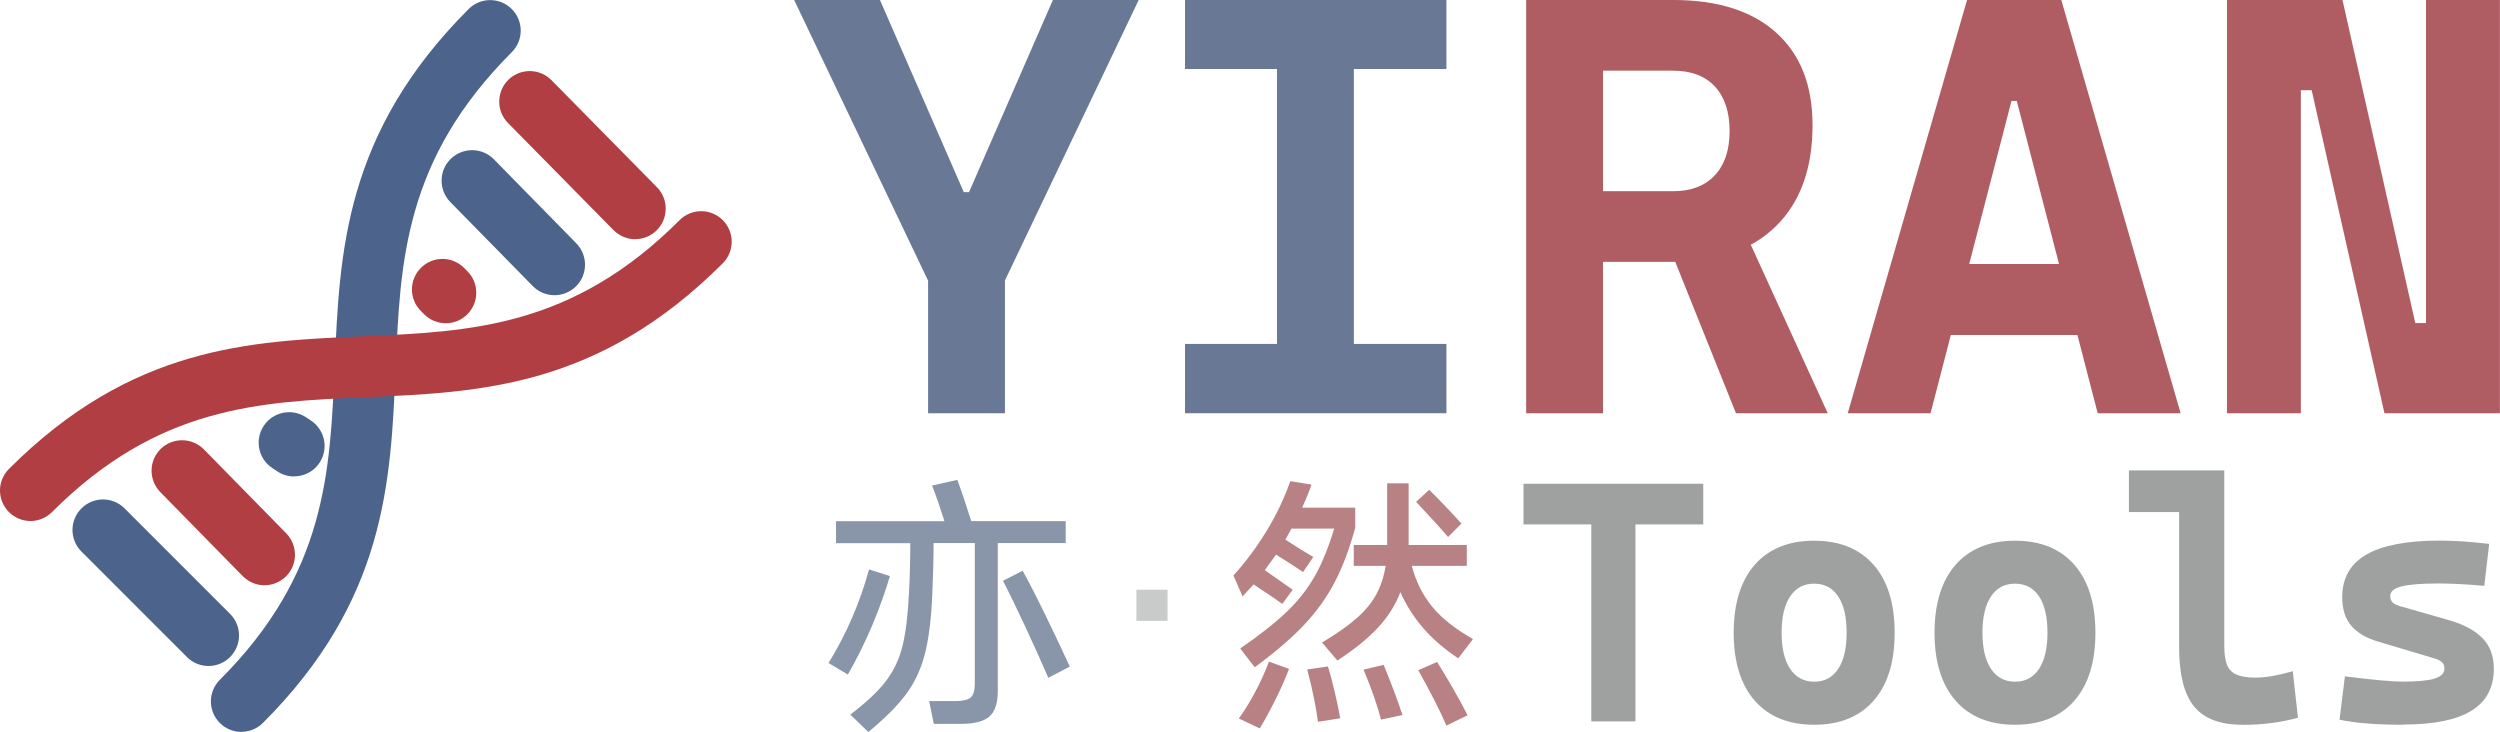 <?xml version="1.0" encoding="UTF-8"?>
<svg id="_图层_1" data-name="图层 1" xmlns="http://www.w3.org/2000/svg" viewBox="0 0 251.43 73.61">
  <defs>
    <style>
      .cls-1 {
        fill: #b88184;
      }

      .cls-1, .cls-2, .cls-3, .cls-4, .cls-5, .cls-6, .cls-7, .cls-8 {
        stroke-width: 0px;
      }

      .cls-2 {
        fill: #9fa0a0;
      }

      .cls-3 {
        fill: #af5d62;
      }

      .cls-4 {
        fill: #8995a8;
      }

      .cls-5 {
        fill: #b13e43;
      }

      .cls-6 {
        fill: #4c638c;
      }

      .cls-7 {
        fill: #c9caca;
      }

      .cls-8 {
        fill: #697995;
      }
    </style>
  </defs>
  <g>
    <path class="cls-6" d="M24.28,73.61c-.78,0-1.57-.3-2.17-.9-1.2-1.2-1.2-3.14,0-4.34,10.65-10.65,11.09-20.81,11.55-31.57.49-11.51,1.01-23.42,13.47-35.89,1.2-1.2,3.14-1.2,4.34,0s1.2,3.14,0,4.34c-10.78,10.78-11.22,21-11.68,31.81-.49,11.46-1,23.3-13.34,35.64-.6.6-1.38.9-2.17.9Z"/>
    <path class="cls-5" d="M3.07,52.4c-.78,0-1.57-.3-2.17-.9-1.2-1.2-1.2-3.14,0-4.34,12.34-12.34,24.19-12.85,35.64-13.34,10.82-.47,21.03-.9,31.81-11.68,1.2-1.2,3.14-1.2,4.34,0,1.2,1.2,1.2,3.14,0,4.34-12.47,12.47-24.37,12.98-35.89,13.47-10.76.46-20.92.9-31.57,11.55-.6.6-1.38.9-2.17.9Z"/>
    <path class="cls-6" d="M20.97,66.98c-.78,0-1.57-.3-2.17-.9l-10.61-10.61c-1.2-1.2-1.2-3.14,0-4.34s3.14-1.2,4.34,0l10.61,10.61c1.2,1.2,1.2,3.14,0,4.34-.6.6-1.38.9-2.17.9Z"/>
    <path class="cls-5" d="M26.6,58.86c-.79,0-1.59-.31-2.19-.92l-8.29-8.45c-1.18-1.21-1.17-3.15.04-4.34,1.21-1.18,3.15-1.16,4.34.04l8.29,8.45c1.18,1.21,1.17,3.15-.04,4.34-.6.58-1.37.88-2.15.88Z"/>
    <path class="cls-6" d="M29.58,47.92c-.59,0-1.18-.17-1.7-.52l-.5-.33c-1.41-.94-1.79-2.84-.85-4.25.94-1.41,2.85-1.79,4.25-.85l.5.33c1.41.94,1.79,2.84.85,4.25-.59.89-1.56,1.36-2.55,1.36Z"/>
    <path class="cls-5" d="M63.89,24.06c-.79,0-1.58-.31-2.19-.92l-10.61-10.77c-1.19-1.21-1.17-3.15.03-4.34,1.21-1.19,3.15-1.17,4.34.03l10.61,10.77c1.19,1.21,1.17,3.15-.03,4.34-.6.59-1.37.88-2.15.88Z"/>
    <path class="cls-6" d="M55.77,29.69c-.79,0-1.59-.31-2.19-.92l-8.29-8.45c-1.18-1.21-1.17-3.15.04-4.34,1.21-1.18,3.15-1.17,4.34.04l8.29,8.45c1.18,1.21,1.17,3.15-.04,4.34-.6.58-1.37.88-2.15.88Z"/>
    <path class="cls-5" d="M44.83,32.51c-.78,0-1.57-.3-2.17-.9l-.33-.33c-1.2-1.2-1.2-3.14,0-4.34s3.14-1.2,4.34,0l.33.33c1.2,1.2,1.2,3.14,0,4.34-.6.6-1.38.9-2.17.9Z"/>
  </g>
  <g>
    <path class="cls-8" d="M93.78,29.15L79.87,0h8.63l8.43,19.32h.53L105.89,0h8.63l-13.9,29.15h-6.85ZM93.34,41.56v-20.49h7.73v20.49h-7.73Z"/>
    <path class="cls-8" d="M119.18,6.94V0h26.29v6.94h-26.29ZM119.18,41.56v-6.97h26.29v6.97h-26.29ZM128.43,41.56V0h7.73v41.56h-7.73Z"/>
    <path class="cls-3" d="M153.49,41.56V0h7.73v41.56h-7.73ZM160.81,26.34v-7.11h7.46c1.8,0,3.19-.53,4.19-1.6,1-1.06,1.49-2.55,1.49-4.46s-.5-3.42-1.49-4.48-2.39-1.58-4.19-1.58h-7.35l-.7-7.11h8.05c4.47,0,7.92,1.09,10.36,3.28,2.44,2.19,3.66,5.29,3.66,9.31,0,4.35-1.22,7.73-3.66,10.14-2.44,2.41-5.89,3.61-10.36,3.61h-7.46ZM174.59,41.56l-7.84-19.55h8.14l8.93,19.55h-9.22Z"/>
    <path class="cls-3" d="M185.83,41.56L197.83,0h9.48l12,41.56h-8.34l-8.14-31.41h-.53l-8.14,31.41h-8.34ZM191.89,33.69v-7.14h21.07v7.14h-21.07Z"/>
    <path class="cls-3" d="M223.97,41.56V0h7.43v41.56h-7.43ZM239.81,41.56l-7.32-32.49h-3.19V0h6.29l7.32,32.49h1.96v9.07h-5.06ZM243.99,41.56V0h7.43v41.56h-7.43Z"/>
  </g>
  <g>
    <path class="cls-2" d="M153.22,52.74v-4.09h18.08v4.09h-18.08ZM160.04,72.55v-23.9h4.44v23.9h-4.44Z"/>
    <path class="cls-2" d="M182.45,72.89c-2.57,0-4.56-.81-5.97-2.42s-2.12-3.89-2.12-6.83.71-5.23,2.12-6.84c1.41-1.61,3.41-2.42,5.97-2.42s4.56.81,5.98,2.42c1.41,1.61,2.12,3.89,2.12,6.84s-.71,5.22-2.12,6.83-3.41,2.42-5.98,2.42ZM182.47,68.56c1.03,0,1.83-.43,2.4-1.29s.85-2.07.85-3.64-.28-2.8-.85-3.65c-.57-.85-1.37-1.28-2.42-1.28s-1.83.43-2.41,1.28c-.57.85-.86,2.07-.86,3.65s.29,2.79.86,3.64,1.38,1.29,2.42,1.29Z"/>
    <path class="cls-2" d="M202.65,72.89c-2.57,0-4.56-.81-5.97-2.42s-2.12-3.89-2.12-6.83.71-5.23,2.12-6.84c1.41-1.61,3.41-2.42,5.97-2.42s4.56.81,5.97,2.42c1.41,1.61,2.12,3.89,2.12,6.84s-.71,5.22-2.12,6.83-3.41,2.42-5.97,2.42ZM202.67,68.56c1.03,0,1.83-.43,2.4-1.29.57-.86.85-2.07.85-3.64s-.28-2.8-.85-3.65c-.57-.85-1.37-1.28-2.42-1.28s-1.83.43-2.41,1.28c-.57.85-.86,2.07-.86,3.65s.29,2.79.86,3.64c.57.86,1.38,1.29,2.42,1.29Z"/>
    <path class="cls-2" d="M214.11,51.5v-4.19h5.35v4.19h-5.35ZM225.51,72.89c-2.24,0-3.86-.62-4.86-1.85-.99-1.23-1.49-3.21-1.49-5.92v-17.81h4.54v17.64c0,.74.08,1.35.24,1.82.16.47.46.82.91,1.04s1.12.34,2,.34c.99,0,2.23-.21,3.74-.64l.52,4.68c-.95.25-1.87.43-2.76.54-.89.11-1.83.17-2.84.17Z"/>
    <path class="cls-2" d="M241.67,72.89c-1.36,0-2.56-.04-3.61-.13-1.05-.08-1.97-.21-2.77-.38l.54-4.36c1.41.18,2.6.31,3.57.4s1.72.13,2.27.13c1.47,0,2.53-.1,3.19-.31.66-.21.98-.54.98-1,0-.27-.08-.48-.25-.64-.17-.16-.44-.29-.81-.4l-5.64-1.68c-1.19-.36-2.08-.89-2.68-1.6-.6-.71-.9-1.66-.9-2.86,0-1.92.81-3.35,2.42-4.28,1.62-.94,4.07-1.41,7.36-1.41.76,0,1.56.03,2.38.08.82.06,1.7.14,2.62.25l-.49,4.22c-1.02-.09-1.91-.15-2.68-.19-.76-.03-1.41-.05-1.94-.05-1.69,0-2.93.1-3.69.29-.77.2-1.15.52-1.15.97,0,.28.08.5.24.65.16.15.42.28.77.38l4.83,1.38c1.54.44,2.68,1.05,3.44,1.83.76.78,1.14,1.8,1.14,3.07,0,1.9-.75,3.31-2.26,4.23-1.5.93-3.8,1.39-6.88,1.39Z"/>
  </g>
  <g>
    <path class="cls-4" d="M89.5,57.94c-.47,1.6-1.07,3.26-1.79,4.98-.73,1.72-1.54,3.36-2.44,4.92l-1.94-1.16c1.8-2.93,3.16-6.07,4.07-9.41l2.1.67ZM107.17,54.62h-6.82v14.86c0,1.21-.27,2.06-.82,2.56-.55.5-1.51.76-2.87.76h-2.75l-.46-2.29h2.62c.76,0,1.27-.12,1.55-.36.28-.24.42-.71.42-1.42v-14.11h-4.15c0,1.71-.05,3.44-.13,5.21-.11,2.48-.36,4.48-.76,6-.4,1.52-1.03,2.86-1.89,4.01-.86,1.15-2.12,2.41-3.78,3.78l-1.81-1.75c1.6-1.22,2.79-2.34,3.57-3.36.78-1.02,1.34-2.19,1.67-3.51.33-1.32.55-3.12.66-5.38.09-1.69.13-3.35.13-4.99h-7.47v-2.21h10.9c-.45-1.44-.86-2.63-1.24-3.59l2.54-.57c.41,1.1.88,2.48,1.4,4.15h9.5v2.21ZM102.85,57.4c.61,1.1,1.39,2.61,2.33,4.55.94,1.93,1.75,3.63,2.41,5.09l-2.16,1.13c-.59-1.38-1.35-3.08-2.28-5.07-.93-2-1.69-3.56-2.28-4.69l1.97-1Z"/>
    <path class="cls-7" d="M117.42,62.44h-3.13v-3.13h3.13v3.13Z"/>
    <path class="cls-1" d="M136.3,51.06v2.02c-.58,2.1-1.26,3.93-2.06,5.46-.8,1.54-1.83,2.98-3.1,4.32-1.27,1.34-2.92,2.76-4.95,4.25l-1.46-1.89c1.94-1.33,3.5-2.56,4.67-3.68,1.17-1.12,2.12-2.33,2.85-3.63.73-1.29,1.37-2.88,1.93-4.75h-4.29c-.18.34-.39.71-.62,1.11.99.65,1.92,1.23,2.81,1.75l-1.03,1.51c-.77-.52-1.68-1.11-2.72-1.75l-1.13,1.56c1.62,1.13,2.55,1.79,2.81,1.97l-1.05,1.43c-.54-.4-1.12-.8-1.75-1.21-.22-.13-.59-.38-1.13-.76l-1.11,1.21-.92-2.1c1.2-1.33,2.3-2.8,3.29-4.41.99-1.61,1.8-3.3,2.43-5.08l2.13.35c-.25.74-.57,1.51-.94,2.32h5.37ZM124.59,72.26c.58-.79,1.14-1.71,1.69-2.75.55-1.04.99-2.03,1.34-2.97l2.02.73c-.36.95-.81,1.97-1.35,3.06-.54,1.09-1.07,2.06-1.59,2.93l-2.1-1ZM133.55,67.03c.22.68.45,1.54.69,2.58.24,1.03.43,1.91.55,2.63l-2.24.35c-.2-1.53-.56-3.28-1.08-5.26l2.08-.3ZM136.14,54.81h3.37v-6.2h2.16v6.2h5.85v2.1h-5.53c.41,1.58,1.1,2.95,2.05,4.11.95,1.16,2.32,2.24,4.1,3.25l-1.48,1.94c-1.4-.93-2.58-1.95-3.53-3.05-.95-1.1-1.72-2.3-2.29-3.61-.5,1.31-1.26,2.51-2.28,3.6-1.02,1.09-2.37,2.18-4.06,3.28l-1.54-1.81c1.42-.85,2.57-1.65,3.44-2.41.87-.76,1.54-1.56,2-2.4.46-.84.78-1.8.96-2.9h-3.21v-2.1ZM139.16,66.87c.79,1.92,1.42,3.61,1.89,5.04l-2.16.46c-.34-1.37-.93-3.04-1.75-5.02l2.02-.49ZM145.63,54c-.67-.79-1.74-1.97-3.21-3.53l1.32-1.21c1.28,1.28,2.36,2.41,3.24,3.4l-1.35,1.35ZM144.53,66.57c.52.83,1.08,1.76,1.67,2.79.59,1.03,1.06,1.89,1.4,2.58l-2.13,1.03c-.63-1.46-1.57-3.31-2.83-5.56l1.89-.84Z"/>
  </g>
</svg>